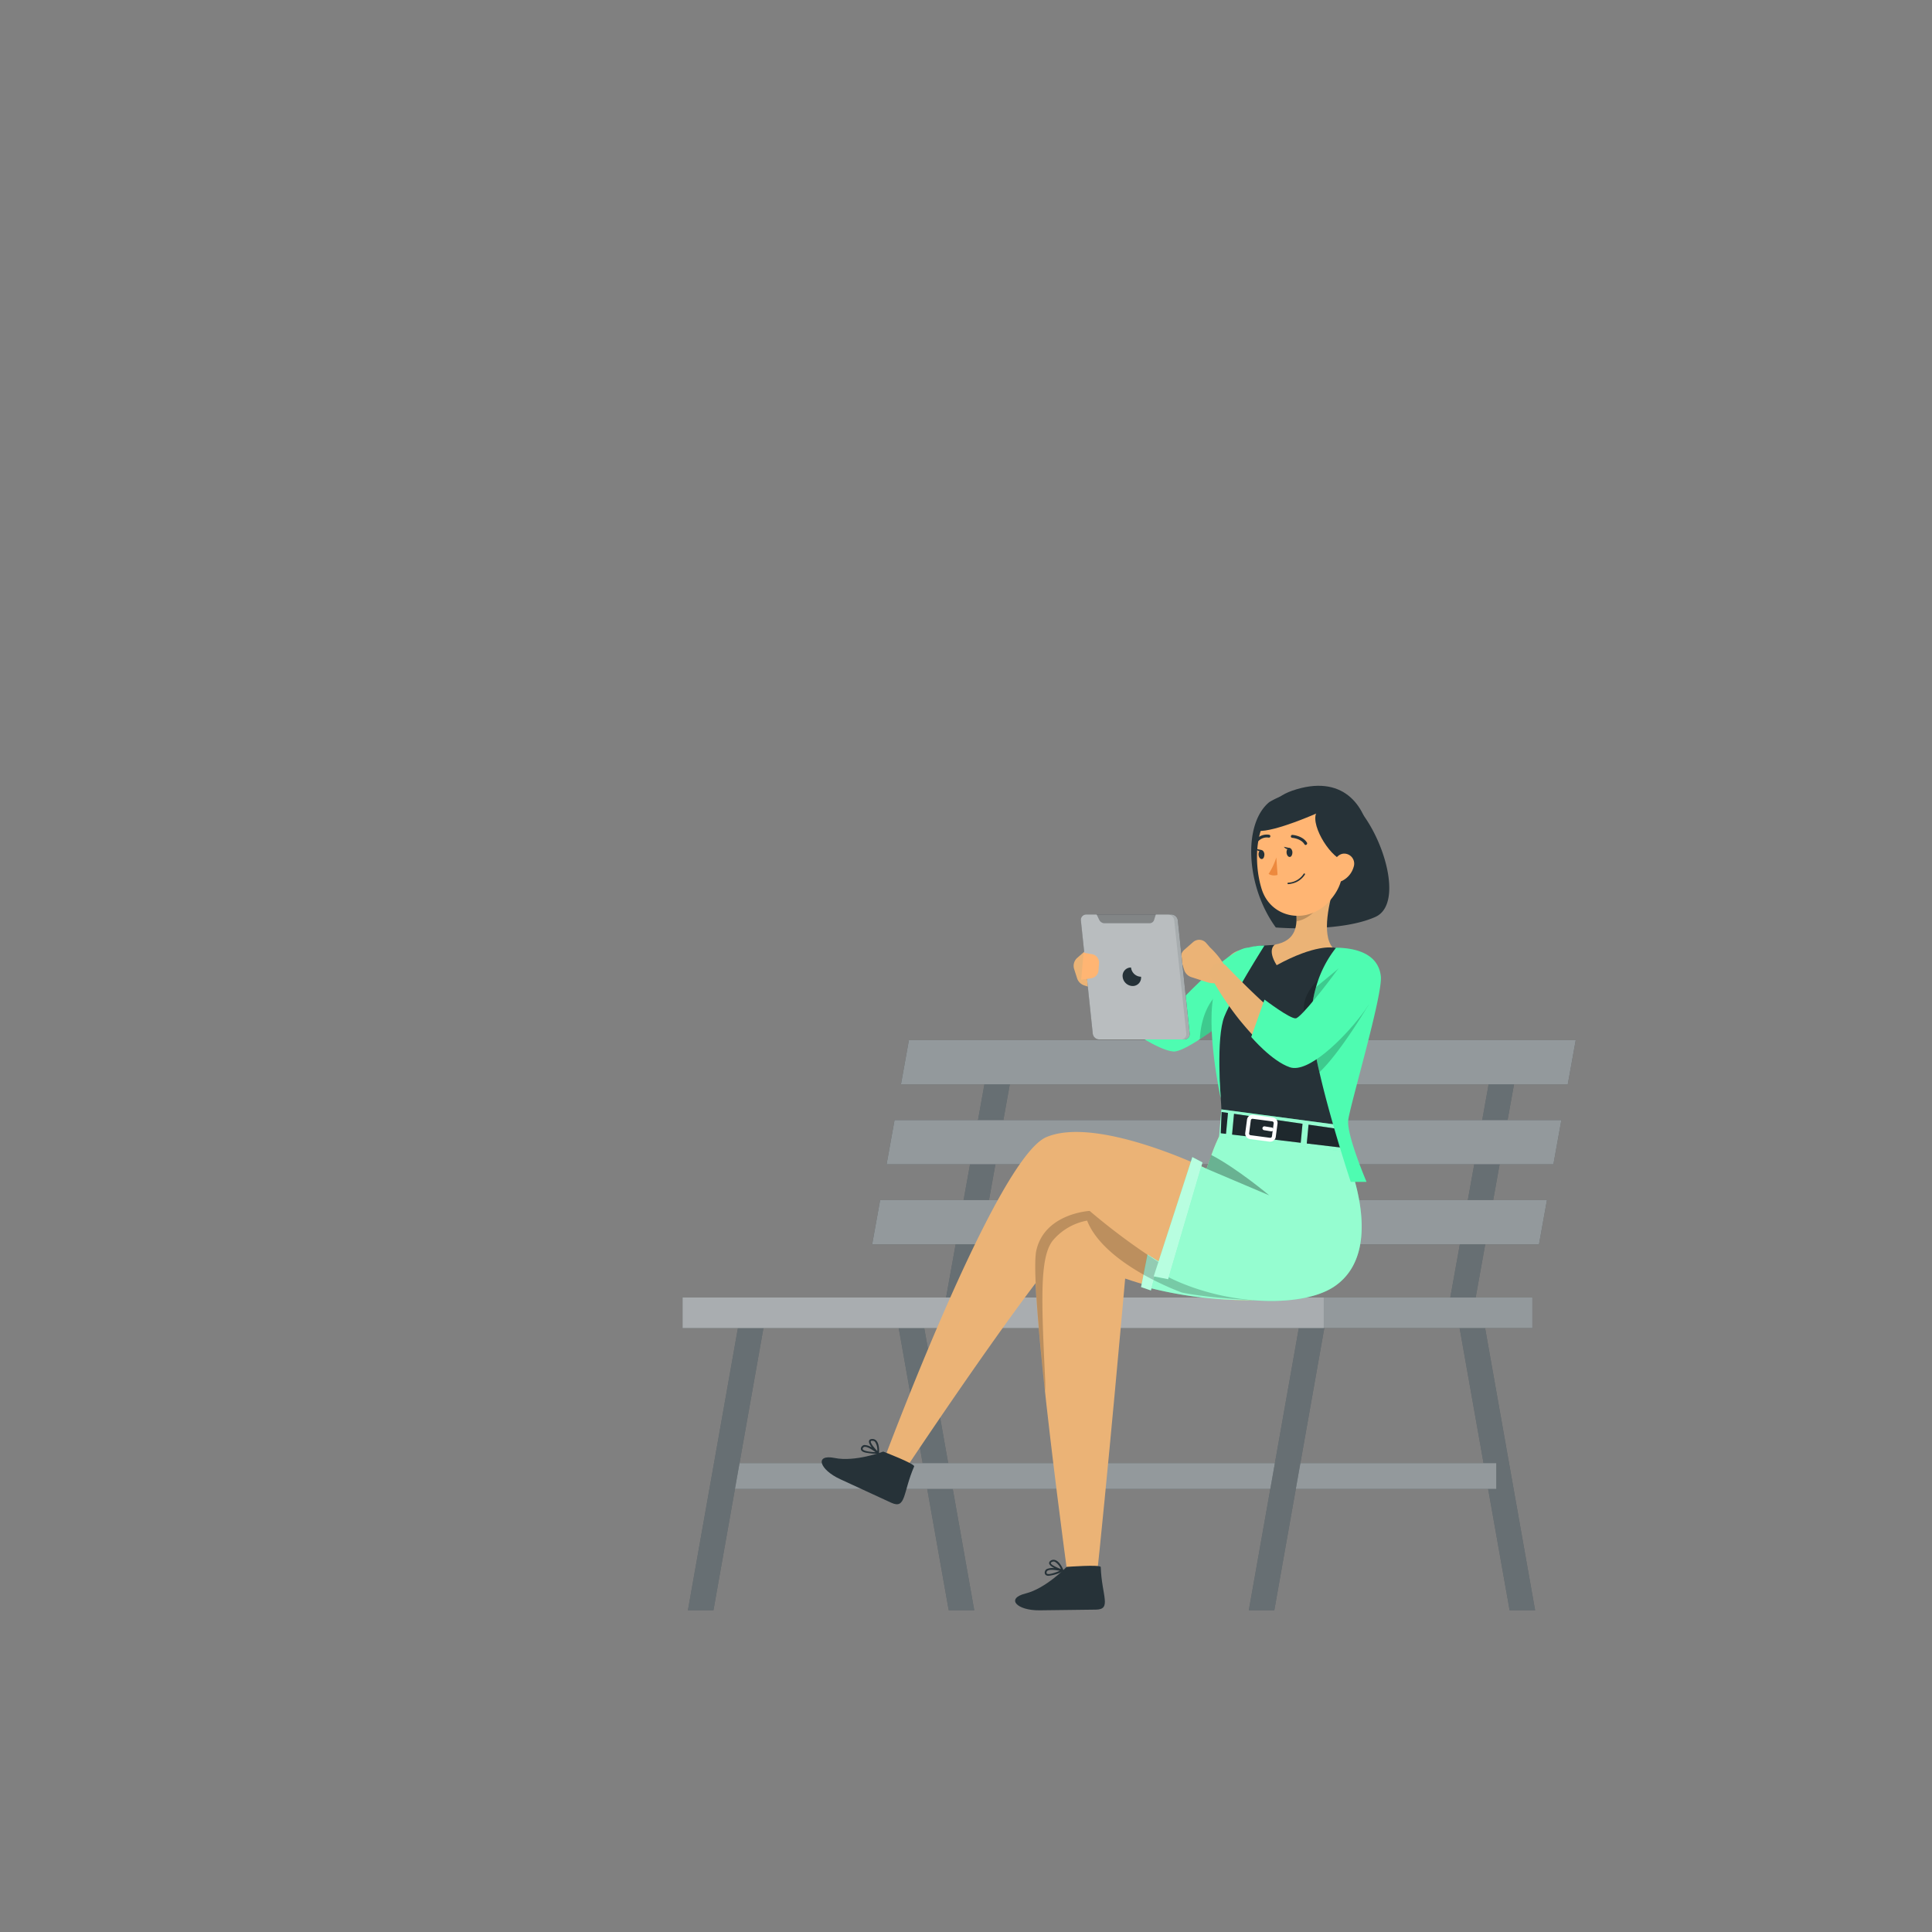 <svg xmlns="http://www.w3.org/2000/svg" viewBox="0 0 500 500"><rect x="0" y="0" width="500" height="500" fill="#808080" stroke="none"/><g id="freepik--Character--inject-3"><polygon points="390.69 416.75 397.29 416.75 383.79 340.56 377.19 340.56 390.69 416.75" style="fill:#263238"></polygon><polygon points="245.53 416.75 252.14 416.75 238.64 340.56 232.03 340.56 245.53 416.75" style="fill:#263238"></polygon><polygon points="390.69 416.75 397.29 416.75 383.79 340.56 377.19 340.56 390.69 416.75" style="fill:#fff;opacity:0.3"></polygon><polygon points="245.53 416.75 252.14 416.75 238.64 340.56 232.03 340.56 245.53 416.75" style="fill:#fff;opacity:0.3"></polygon><rect x="188.09" y="378.65" width="199.15" height="6.69" transform="translate(575.33 763.99) rotate(180)" style="fill:#263238"></rect><rect x="188.09" y="378.65" width="199.15" height="6.69" transform="translate(575.33 763.99) rotate(180)" style="fill:#fff;opacity:0.5"></rect><polygon points="329.79 416.75 323.19 416.75 336.69 340.56 343.29 340.56 329.79 416.75" style="fill:#263238"></polygon><polygon points="184.64 416.75 178.03 416.75 191.53 340.56 198.14 340.56 184.64 416.75" style="fill:#263238"></polygon><polygon points="329.79 416.75 323.19 416.75 336.69 340.56 343.29 340.56 329.79 416.75" style="fill:#fff;opacity:0.3"></polygon><polygon points="184.64 416.75 178.03 416.75 191.53 340.56 198.14 340.56 184.64 416.75" style="fill:#fff;opacity:0.3"></polygon><polygon points="244.52 337.59 251.09 337.59 262.09 276.44 255.52 276.44 244.52 337.59" style="fill:#263238"></polygon><polygon points="244.52 337.59 251.09 337.59 262.09 276.44 255.52 276.44 244.52 337.59" style="fill:#fff;opacity:0.3"></polygon><polygon points="375.01 337.59 381.58 337.59 392.58 276.44 386.01 276.44 375.01 337.59" style="fill:#263238"></polygon><polygon points="309.76 337.59 316.33 337.59 327.33 276.44 320.76 276.44 309.76 337.59" style="fill:#263238"></polygon><polygon points="375.01 337.59 381.58 337.59 392.58 276.44 386.01 276.44 375.01 337.59" style="fill:#fff;opacity:0.3"></polygon><polygon points="309.76 337.59 316.33 337.59 327.33 276.44 320.76 276.44 309.76 337.59" style="fill:#fff;opacity:0.3"></polygon><polygon points="233.17 280.62 405.74 280.62 407.8 269.18 235.23 269.18 233.17 280.62" style="fill:#263238"></polygon><polygon points="229.45 301.32 402.02 301.32 404.08 289.88 231.51 289.88 229.45 301.32" style="fill:#263238"></polygon><polygon points="225.72 322.02 398.29 322.02 400.35 310.58 227.78 310.58 225.72 322.02" style="fill:#263238"></polygon><rect x="176.66" y="335.79" width="219.93" height="7.92" transform="translate(573.24 679.5) rotate(180)" style="fill:#263238"></rect><polygon points="233.17 280.62 405.74 280.62 407.8 269.18 235.23 269.18 233.17 280.62" style="fill:#fff;opacity:0.5"></polygon><polygon points="229.45 301.32 402.02 301.32 404.08 289.88 231.51 289.88 229.45 301.32" style="fill:#fff;opacity:0.5"></polygon><polygon points="225.72 322.02 398.29 322.02 400.35 310.58 227.78 310.58 225.72 322.02" style="fill:#fff;opacity:0.5"></polygon><rect x="176.66" y="335.79" width="219.93" height="7.92" transform="translate(573.24 679.5) rotate(180)" style="fill:#fff;opacity:0.5"></rect><rect x="176.66" y="335.79" width="165.93" height="7.92" transform="translate(519.24 679.5) rotate(180)" style="fill:#fff;opacity:0.2"></rect><path d="M325.59,254.21c-4.65,4.91-15.8,16.94-22.7,16.73-7.28-.78-15.42-12-19.3-17.68A2.5,2.5,0,0,1,287.3,250c4.74,3.94,11.46,10.11,15.93,11.91-.68,0-.81.14-.19-.25,5.62-4,10.37-9.42,15.25-14.28,4.65-4.53,11.51,1.88,7.3,6.83Z" style="fill:#e9b376"></path><path d="M323.05,245.25v14.33s-3,2.52-6.75,5.3c-1.86,1.39-3.89,2.84-5.79,4.07-2.89,1.88-5.49,3.26-6.81,3.18-3.94-.24-12.49-6.35-12.49-6.35l5.62-9.36s6.46,3.95,6.87,4.22S317.66,245.34,323.05,245.25Z" style="fill:#4EFCB1"></path><path d="M316.3,264.88c-1.86,1.39-3.89,2.84-5.79,4.07.45-8.22,4.32-11.38,4.32-11.38A14.27,14.27,0,0,1,316.3,264.88Z" style="opacity:0.2"></path><path d="M328.51,207.57c-6.9,5.63-6.08,21.83,1.67,32.46,0,0,16.56,1.39,25.76-2.73s-1-30.35-10.69-32.41A23.19,23.19,0,0,0,328.51,207.57Z" style="fill:#263238"></path><path d="M328.92,224.4c-2.53-4.36-5-16.13,5.47-19.76,13.13-4.54,19,3.83,20.15,12.13s-3.54,14.57-12.22,13.95S330.66,227.42,328.92,224.4Z" style="fill:#263238"></path><path d="M314.82,257.57c-1.28,6.07,1,20.37,1.34,31.15l30.92,3.56c0-3.38.63-8.28,2.65-16.07,1.15-4.56,2.81-10.12,5.08-16.94.33-1,.68-2,1-3.11a7.69,7.69,0,0,0-6-10.33c-1.3-.21-2.68-.39-4.09-.53a104,104,0,0,0-15-.79c-1.63.05-3.33.17-4.95.31C320,245.31,316,251.89,314.82,257.57Z" style="fill:#263238"></path><path d="M345.57,228.41c-1.55,4.74-3.62,13.47-.66,16.84,0,0-4.52-.92-14.51,4.54-2.59-4.16-.44-5.33-.44-5.33,5.53-1,5.89-5,5.44-8.73Z" style="fill:#ebb376"></path><path d="M341.43,231.39l-6,4.33a15,15,0,0,1,.12,2.67c2.09-.19,5.19-2.28,5.68-4.4A7.18,7.18,0,0,0,341.43,231.39Z" style="opacity:0.2"></path><path d="M347.64,217.34c.11,7.91.32,11.26-3.36,15.6-5.52,6.53-15.27,4.93-17.74-2.79-2.22-7-2-18.73,5.46-22.44A10.8,10.8,0,0,1,347.64,217.34Z" style="fill:#ffb573"></path><path d="M340.93,209.94c-2.19,2.75,2.8,11.41,6.74,12.88C355.32,220.3,347.48,201.73,340.93,209.94Z" style="fill:#263238"></path><path d="M331.56,206.25c-2.91,1.28-5.64,6.75-6,8.79,4.33.33,15.48-4.67,15.48-4.67s7.85,1.44,3.63-2.1S331.56,206.25,331.56,206.25Z" style="fill:#263238"></path><path d="M334.48,220.56c0,.64-.25,1.18-.67,1.22s-.8-.47-.85-1.11.26-1.18.68-1.22S334.43,219.92,334.48,220.56Z" style="fill:#263238"></path><path d="M327.23,221.1c0,.64-.25,1.19-.67,1.22s-.8-.46-.85-1.1.26-1.19.68-1.22S327.18,220.46,327.23,221.1Z" style="fill:#263238"></path><path d="M326.57,220l-1.57-.33S325.88,220.83,326.57,220Z" style="fill:#263238"></path><path d="M330.31,221.9a17.66,17.66,0,0,1-2,4.27,2.78,2.78,0,0,0,2.32.25Z" style="fill:#ed893e"></path><path d="M334.33,228.67a6.38,6.38,0,0,1-.94.15.19.19,0,0,1,0-.38,5.07,5.07,0,0,0,4-2.3.18.18,0,0,1,.25-.07.19.19,0,0,1,.08.25A5.27,5.27,0,0,1,334.33,228.67Z" style="fill:#263238"></path><path d="M350.31,224.4a5.76,5.76,0,0,1-2.76,3.45c-1.78,1-3.12-.53-3-2.45.11-1.72,1.17-4.3,3.15-4.48A2.6,2.6,0,0,1,350.31,224.4Z" style="fill:#ffb573"></path><path d="M338,218.68a.39.39,0,0,1-.41-.18c-.9-1.49-3.14-1.67-3.16-1.67a.38.38,0,0,1,.05-.76c.11,0,2.66.22,3.76,2a.38.38,0,0,1-.13.52Z" style="fill:#263238"></path><path d="M325.56,217.73a.37.37,0,0,1-.36-.11.37.37,0,0,1,0-.53,3.71,3.71,0,0,1,3.28-1.05.37.37,0,0,1-.17.73h0a3,3,0,0,0-2.59.86A.42.42,0,0,1,325.56,217.73Z" style="fill:#263238"></path><path d="M333.82,219.48l-1.57-.33S333.13,220.29,333.82,219.48Z" style="fill:#263238"></path><path d="M305.72,248.69l.75,2.34a2.85,2.85,0,0,0,1.85,1.85l4.12,1.32a5.32,5.32,0,0,0,4.83-.81l.85-.64c-1-4-4.95-7.54-4.95-7.54l-1-1.15a2.39,2.39,0,0,0-3.37-.27l-2.29,2A2.73,2.73,0,0,0,305.72,248.69Z" style="fill:#ebb376"></path><path d="M278,250.83l.75,2.35a2.88,2.88,0,0,0,1.86,1.85l4.11,1.32a5.35,5.35,0,0,0,4.83-.81l.86-.64c-1-4-5-7.55-5-7.55l-1-1.14a2.38,2.38,0,0,0-3.38-.27l-2.29,2A2.75,2.75,0,0,0,278,250.83Z" style="fill:#ebb376"></path><path d="M337.8,263.39c2,5.86,7.07,10.23,11.93,12.82,1.15-4.56,2.81-10.12,5.08-16.94-3.05-4.26-7.32-7.29-12.76-6.47C342.05,252.8,335.79,257.46,337.8,263.39Z" style="opacity:0.2"></path><path d="M228.07,379.65l5.22,2.11s44.35-66.9,48.46-64.39c14.87,9.11,45.44,25.39,59.91,15.53s5.88-35.85,5.88-35.85-28.14-9.88-31.62-3.77a47.31,47.31,0,0,0-2.39,5.63c-.72,1.93-1.28,3.56-1.28,3.56h0c-.85-.4-28.43-13.67-41.42-8.2C257.62,299.82,228.07,379.65,228.07,379.65Z" style="fill:#ebb376"></path><path d="M324.25,336.47s-13.95.91-33.06-5.58c0,0-4.71,53.28-7.88,82.2l-6.4-.9s-10.89-78.94-8.74-88.56S282,313.37,282,313.37,304.27,329.74,324.25,336.47Z" style="fill:#ebb376"></path><path d="M324.25,336.47A103.8,103.8,0,0,1,296.34,333l1.82-7.58C305.19,330.07,315,332.9,324.25,336.47Z" style="fill:#4EFCB1"></path><path d="M324.25,336.47A103.8,103.8,0,0,1,296.34,333l1.82-7.58C305.19,330.07,315,332.9,324.25,336.47Z" style="fill:#fff;opacity:0.4"></path><polygon points="296.98 324.65 295.31 333.09 297.85 333.96 299.81 326.51 296.98 324.65" style="fill:#4EFCB1"></polygon><polygon points="296.98 324.65 295.31 333.09 297.85 333.96 299.81 326.51 296.98 324.65" style="fill:#fff;isolation:isolate;opacity:0.6"></polygon><path d="M270.49,357.18c-1-21-1.44-31.84,2-36.17a15.22,15.22,0,0,1,8.85-5.12c4.48,11.35,24,18.43,24.54,18.62h0c7.29,1.51,18.09,1.9,18.36,2a71.87,71.87,0,0,1-26.09-11A164.6,164.6,0,0,1,282,313.38s-11.65.63-13.8,10.25c-.88,3.94.42,19.46,2.26,36.45A26.53,26.53,0,0,0,270.49,357.18Z" style="isolation:isolate;opacity:0.2"></path><path d="M222.86,375.26a.83.83,0,0,1,.2-.94.93.93,0,0,1,.67-.35,3.68,3.68,0,0,1,1.89.63c-.49-.64-.87-1.33-.7-1.76.11-.28.39-.43.84-.43a1.36,1.36,0,0,1,1.05.45c.87.95.68,3.12.68,3.22a.3.3,0,0,1,0,.1.1.1,0,0,1,0,.05.18.18,0,0,1-.07,0h-.08a14.3,14.3,0,0,1-2.79-.21C223.72,375.93,223.06,375.68,222.86,375.26Zm.91-.82a.47.47,0,0,0-.35.17c-.23.28-.17.41-.15.45.24.48,1.91.72,3.32.76C225.78,375.21,224.51,374.37,223.77,374.44Zm2-1.57c-.13,0-.36,0-.41.14-.14.37.72,1.52,1.69,2.52a3.79,3.79,0,0,0-.58-2.36.88.88,0,0,0-.48-.28Z" style="fill:#263238"></path><path d="M270.65,407.62a.85.85,0,0,1-.22-.94.94.94,0,0,1,.46-.6,3.67,3.67,0,0,1,2-.24c-.72-.37-1.35-.83-1.38-1.29q0-.45.57-.75a1.34,1.34,0,0,1,1.14,0c1.2.48,2,2.52,2,2.61a.22.22,0,0,1,0,.11h0a.43.43,0,0,1,0,0h0a.14.14,0,0,1-.05.08l-.05.05h0a10.92,10.92,0,0,1-3.67,1.16A1.21,1.21,0,0,1,270.65,407.62Zm.48-1.14a.47.47,0,0,0-.25.31c-.09.35,0,.44.06.47.42.33,2-.17,3.32-.74C273.27,406.32,271.76,406.11,271.13,406.48Zm1.12-2.26c-.12.06-.32.17-.31.3,0,.39,1.29,1.06,2.61,1.54a3.82,3.82,0,0,0-1.54-1.87.83.83,0,0,0-.34-.07A.92.92,0,0,0,272.25,404.22Z" style="fill:#263238"></path><path d="M236.58,379.51c.29-.66-8-3.84-8-3.84s-7.23,2.74-12.54,1.66-4,3,1.4,5.48l13.22,6.1C234.51,390.66,233.63,386.33,236.58,379.51Z" style="fill:#263238"></path><path d="M284.87,405.56c0-.72-8.83-.05-8.83-.05s-5.36,5.58-10.61,6.88-2.27,4.43,3.62,4.36l14.56-.18C287.79,416.52,285.13,413,284.87,405.56Z" style="fill:#263238"></path><path d="M347.54,297.05s-28.14-9.88-31.62-3.77a49,49,0,0,0-2.39,5.63c-.72,1.93-1.28,3.56-1.28,3.56h0l-2.31-1.06-9.42,28.13c15,8.32,36.17,9.28,44.85,3.37C359.81,323.05,347.54,297.05,347.54,297.05Z" style="fill:#4EFCB1"></path><g style="opacity:0.4"><path d="M347.54,297.05s-28.14-9.88-31.62-3.77a49,49,0,0,0-2.39,5.63c-.72,1.93-1.28,3.56-1.28,3.56h0l-2.31-1.06-9.42,28.13c15,8.32,36.17,9.28,44.85,3.37C359.81,323.05,347.54,297.05,347.54,297.05Z" style="fill:#fff"></path></g><path d="M312.25,302.47l16.23,6.89s-8.33-7-15-10.45C312.81,300.84,312.25,302.47,312.25,302.47Z" style="isolation:isolate;opacity:0.3"></path><polygon points="315.52 294.05 316.09 287.11 347.54 291.29 347.95 297.99 315.52 294.05" style="fill:#4EFCB1"></polygon><polygon points="315.52 294.05 316.09 287.11 347.54 291.29 347.95 297.99 315.52 294.05" style="fill:#fff;opacity:0.4"></polygon><polygon points="316.15 287.79 317.8 288.03 317.29 293.44 315.93 293.28 316.15 287.79" style="fill:#263238"></polygon><polygon points="319.36 288.25 337.09 290.83 336.63 295.75 318.86 293.63 319.36 288.25" style="fill:#263238"></polygon><polygon points="347.54 297.05 338.19 295.94 338.65 291.06 338.65 291.06 347.09 292.28 347.54 297.05" style="fill:#263238"></polygon><polygon points="316.15 287.79 317.8 288.03 317.29 293.44 315.93 293.28 316.15 287.79" style="isolation:isolate;opacity:0.2"></polygon><polygon points="319.36 288.25 337.09 290.83 336.63 295.75 318.86 293.63 319.36 288.25" style="isolation:isolate;opacity:0.2"></polygon><polygon points="347.54 297.05 338.19 295.94 338.65 291.06 338.65 291.06 347.09 292.28 347.54 297.05" style="isolation:isolate;opacity:0.2"></polygon><path d="M328.75,295.46h-.19l-5.05-.67a1.43,1.43,0,0,1-.95-.55,1.41,1.41,0,0,1-.29-1.06l.45-3.38a1.48,1.48,0,0,1,.55-1,1.44,1.44,0,0,1,1.06-.28l5.05.67a1.43,1.43,0,0,1,1.24,1.61l-.45,3.38A1.43,1.43,0,0,1,328.75,295.46Zm-4.61-5.92a.43.43,0,0,0-.26.09.46.46,0,0,0-.17.29l-.44,3.38a.41.41,0,0,0,.08.32.46.46,0,0,0,.29.17h0l5.05.67a.44.44,0,0,0,.49-.38l.45-3.38a.45.45,0,0,0-.09-.32.46.46,0,0,0-.29-.17l-5.05-.67Z" style="fill:#fff"></path><path d="M329,292.78h-.08l-1.78-.29a.49.49,0,0,1-.41-.57.51.51,0,0,1,.57-.42l1.78.29a.5.5,0,0,1-.08,1Z" style="fill:#fff"></path><polygon points="308.58 299.46 311.2 300.84 302.31 331.06 298.58 330.32 308.58 299.46" style="fill:#4EFCB1"></polygon><polygon points="308.58 299.46 311.2 300.84 302.31 331.06 298.58 330.32 308.58 299.46" style="fill:#fff;isolation:isolate;opacity:0.6"></polygon><path d="M306.48,269h-22a1.71,1.71,0,0,1-1.67-1.54l-3.07-29.25a1.39,1.39,0,0,1,1.4-1.54h22a1.72,1.72,0,0,1,1.68,1.54l3.06,29.25A1.38,1.38,0,0,1,306.48,269Z" style="fill:#263238"></path><path d="M306.48,269h-22a1.71,1.71,0,0,1-1.67-1.54l-3.07-29.25a1.39,1.39,0,0,1,1.4-1.54h22a1.72,1.72,0,0,1,1.68,1.54l3.06,29.25A1.38,1.38,0,0,1,306.48,269Z" style="fill:#fff;opacity:0.6"></path><path d="M305.56,269H284.45a1.71,1.71,0,0,1-1.67-1.54l-3.07-29.25a1.39,1.39,0,0,1,1.4-1.54h21.11a1.71,1.71,0,0,1,1.67,1.54L307,267.41A1.38,1.38,0,0,1,305.56,269Z" style="fill:#fff;opacity:0.2"></path><path d="M292.71,250.39a2.15,2.15,0,0,0-2.17,2.39,2.65,2.65,0,0,0,2.59,2.4,2.16,2.16,0,0,0,2.17-2.4A2.66,2.66,0,0,1,292.71,250.39Z" style="fill:#263238"></path><path d="M297.48,238.94H285.84a1.54,1.54,0,0,1-1.36-.88l-.7-1.44h15.36l-.45,1.44A1.24,1.24,0,0,1,297.48,238.94Z" style="opacity:0.3"></path><path d="M353.66,305.87h-4.09s-5.11-15.34-8.09-28.34a94.31,94.31,0,0,1-1.91-10.43,29.9,29.9,0,0,1,1-11.58,29,29,0,0,1,5.18-10.22l-.83-.05c7.74-.08,11.92,2.6,12.44,7.42s-8,33.42-8.44,37.24S353.66,305.87,353.66,305.87Z" style="fill:#4EFCB1"></path><path d="M327.24,244.71s-8.19,12.9-10.38,18.38-.93,21.18-.93,21.18-4.19-18.89-1.5-28.25S321.79,244.74,327.24,244.71Z" style="fill:#4EFCB1"></path><path d="M355.28,256.34c-4.31,6.18-14.6,20.69-23.46,17.29-4.67-2.13-8-6-11.09-9.75a79.72,79.72,0,0,1-7.21-10.78,2.49,2.49,0,0,1,4-2.95c2.84,2.95,5.8,5.91,8.75,8.65,2.57,2.32,5.87,5.34,8.85,6.43a1.9,1.9,0,0,0-.66-.17c-.17,0-.13,0,0-.11,5-3.42,8.84-9.3,12.55-14.19,3.86-5.33,11.77,0,8.29,5.58Z" style="fill:#e9b376"></path><path d="M354.2,260s-7.2,12.28-12.72,17.49a94.31,94.31,0,0,1-1.91-10.43,29.9,29.9,0,0,1,1-11.58l5.7-4.7C349.1,248.45,354.2,260,354.2,260Z" style="opacity:0.2"></path><path d="M354.71,248.68c3.77,2,2.63,7.47-2.31,13.93s-13.88,15.19-18.58,13.6-10-7.84-10-7.84l3.43-9.68s6.73,5.11,8.13,4.85,8.26-9.14,10.24-11.89S350.62,246.47,354.71,248.68Z" style="fill:#4EFCB1"></path><path d="M284.43,249.25l-.14,1.92a2.2,2.2,0,0,1-1.87,2l-2.61.39.62-7,2.18.38A2.19,2.19,0,0,1,284.43,249.25Z" style="fill:#ffb573"></path></g></svg>